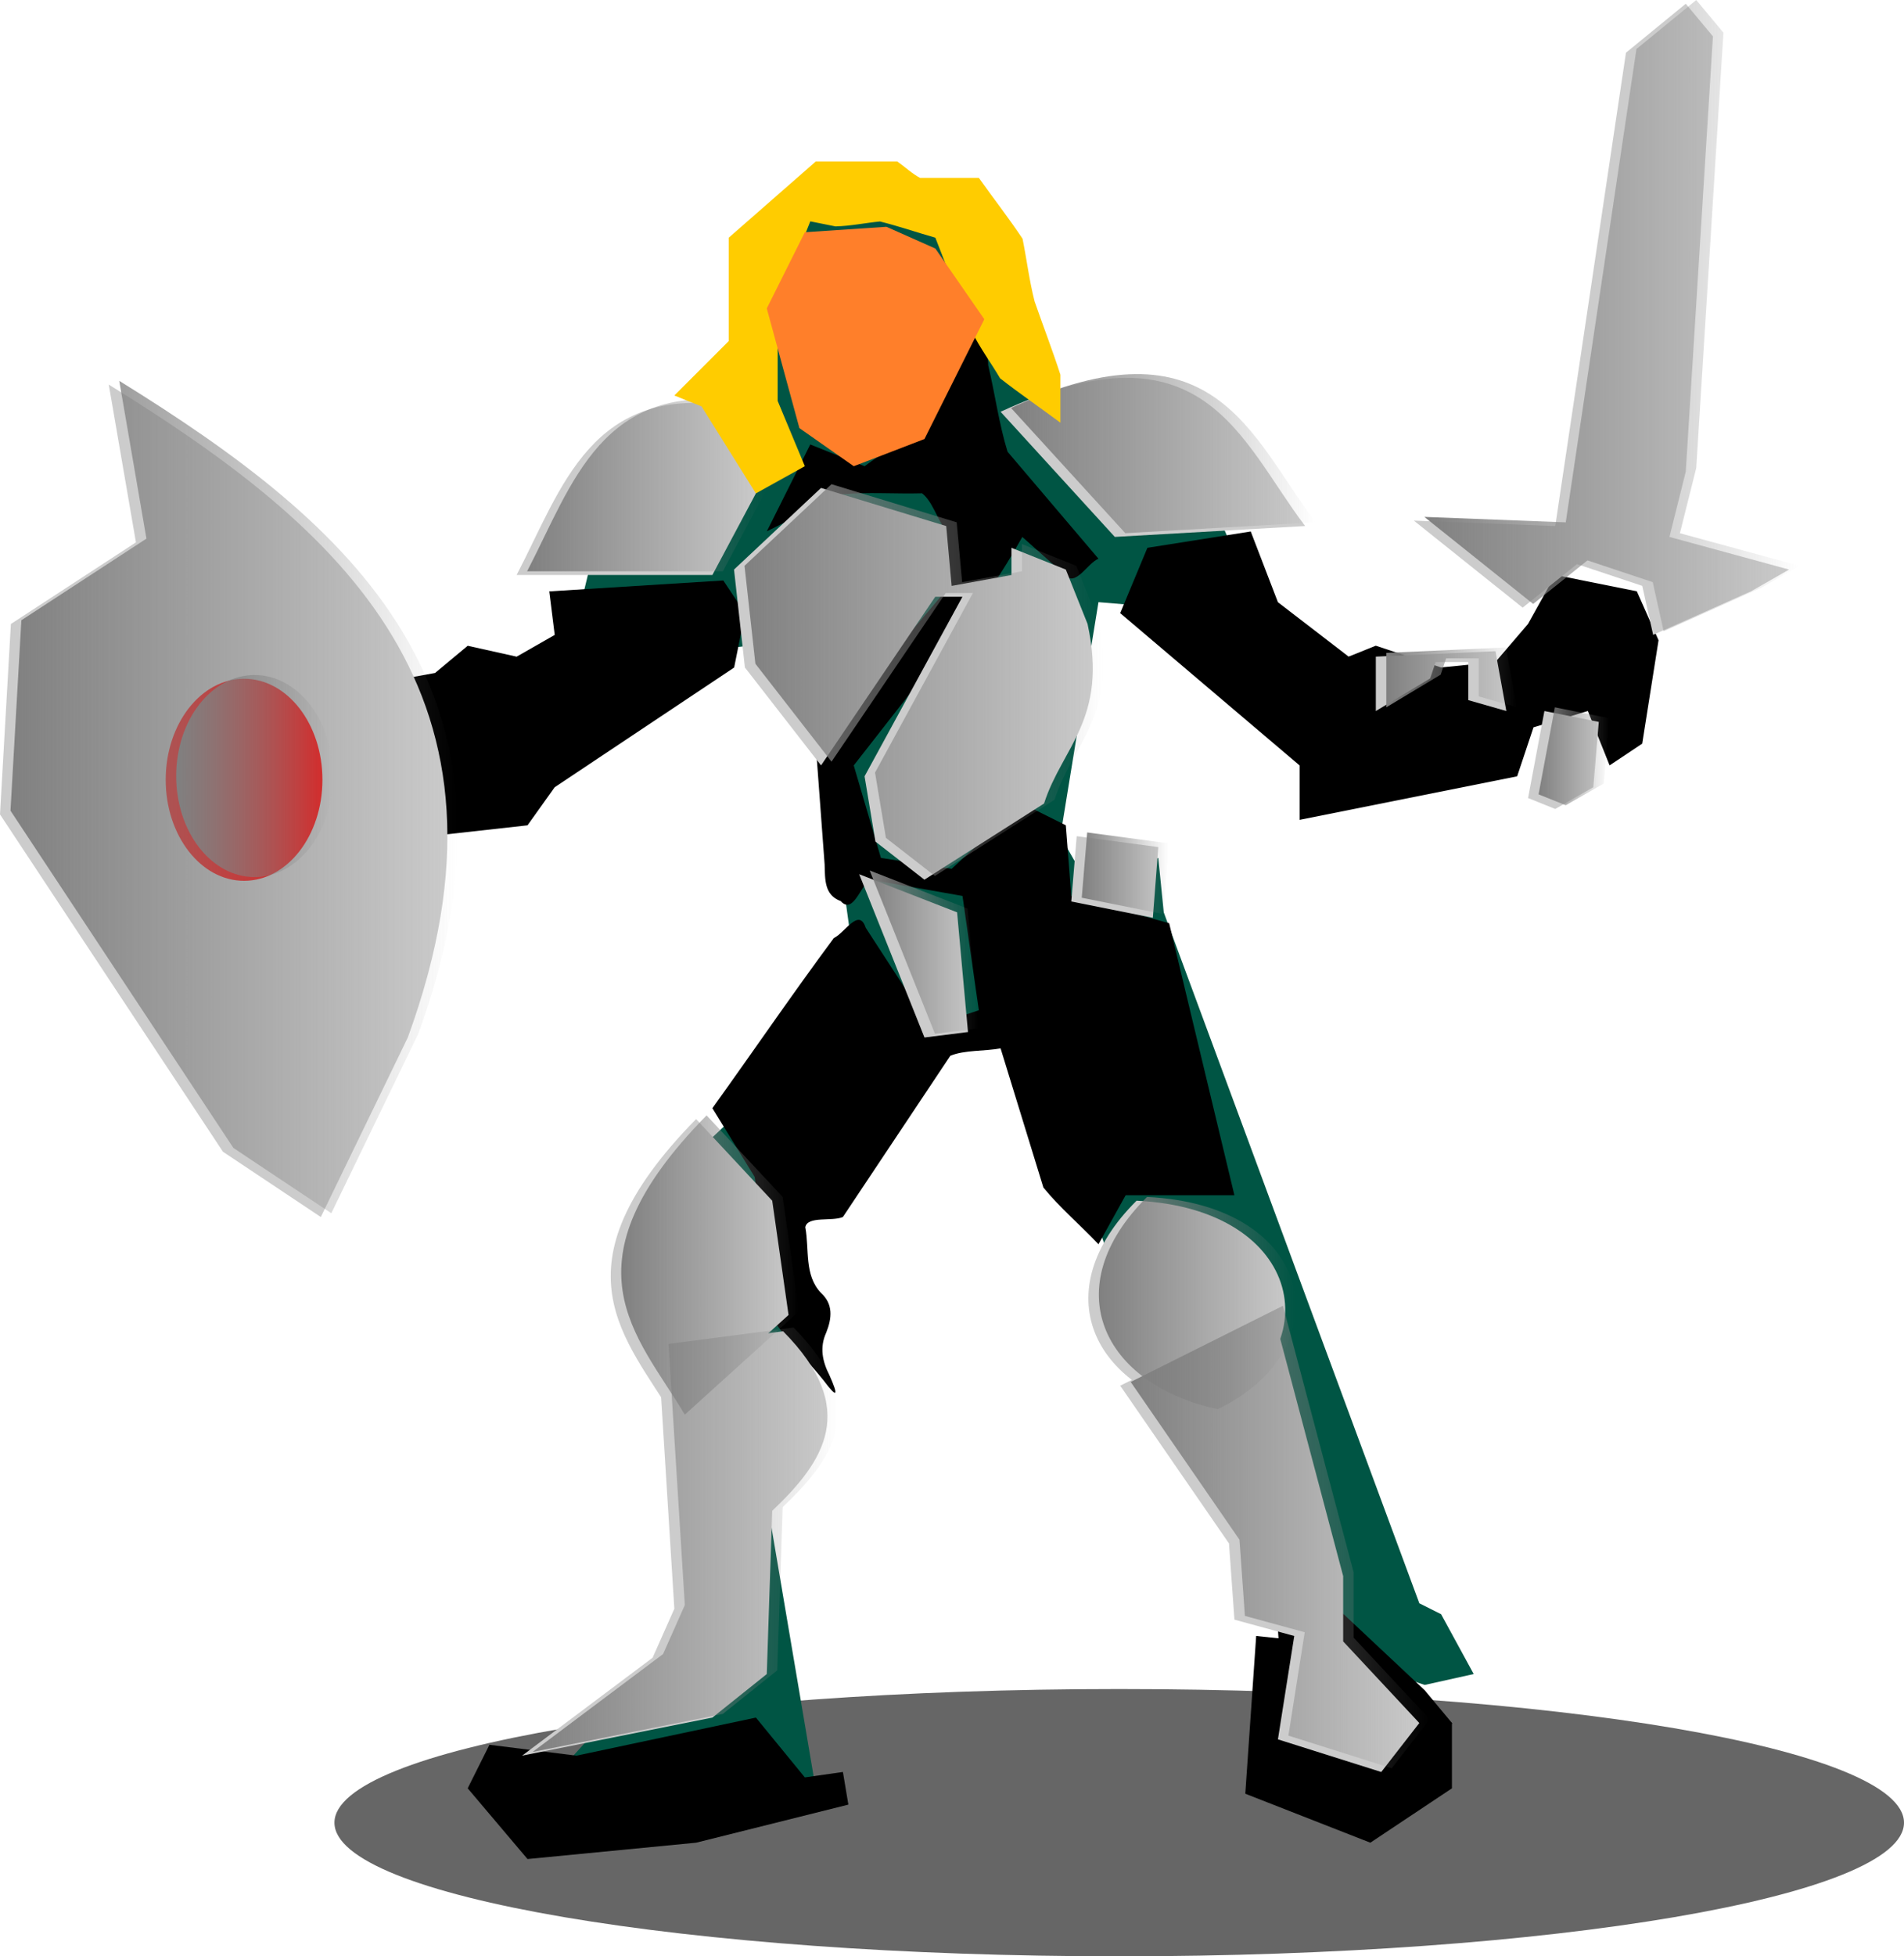 <?xml version="1.0" encoding="UTF-8" standalone="no"?>
<!-- Created with Inkscape (http://www.inkscape.org/) -->

<svg
   xmlns:dc="http://purl.org/dc/elements/1.1/"
   xmlns:cc="http://creativecommons.org/ns#"
   xmlns:rdf="http://www.w3.org/1999/02/22-rdf-syntax-ns#"
   xmlns:svg="http://www.w3.org/2000/svg"
   xmlns="http://www.w3.org/2000/svg"
   xmlns:xlink="http://www.w3.org/1999/xlink"
   xmlns:sodipodi="http://sodipodi.sourceforge.net/DTD/sodipodi-0.dtd"
   xmlns:inkscape="http://www.inkscape.org/namespaces/inkscape"
   width="57.015"
   height="58.553"
   id="svg2"
   sodipodi:version="0.32"
   inkscape:version="0.48.1 r9760"
   version="1.0"
   sodipodi:docname="Peileppe_footman_4_modified.svg"
   inkscape:output_extension="org.inkscape.output.svg.inkscape"
   
   inkscape:export-xdpi="90"
   inkscape:export-ydpi="90">
  <defs
     id="defs4">
    <linearGradient
       id="linearGradient3527"
       inkscape:collect="always">
      <stop
         id="stop3529"
         offset="0"
         style="stop-color:#66ff00;stop-opacity:1" />
      <stop
         id="stop3531"
         offset="1"
         style="stop-color:#87deaa;stop-opacity:0" />
    </linearGradient>
    <linearGradient
       id="linearGradient3521"
       inkscape:collect="always">
      <stop
         id="stop3523"
         offset="0"
         style="stop-color:#66ff00;stop-opacity:1" />
      <stop
         id="stop3525"
         offset="1"
         style="stop-color:#87deaa;stop-opacity:0" />
    </linearGradient>
    <linearGradient
       id="linearGradient3515"
       inkscape:collect="always">
      <stop
         id="stop3517"
         offset="0"
         style="stop-color:#66ff00;stop-opacity:1" />
      <stop
         id="stop3519"
         offset="1"
         style="stop-color:#87deaa;stop-opacity:0" />
    </linearGradient>
    <linearGradient
       id="linearGradient3509"
       inkscape:collect="always">
      <stop
         id="stop3511"
         offset="0"
         style="stop-color:#66ff00;stop-opacity:1" />
      <stop
         id="stop3513"
         offset="1"
         style="stop-color:#87deaa;stop-opacity:0" />
    </linearGradient>
    <linearGradient
       inkscape:collect="always"
       id="linearGradient3493">
      <stop
         style="stop-color:#66ff00;stop-opacity:1"
         offset="0"
         id="stop3495" />
      <stop
         style="stop-color:#87deaa;stop-opacity:0"
         offset="1"
         id="stop3497" />
    </linearGradient>
    <linearGradient
       inkscape:collect="always"
       id="linearGradient4037">
      <stop
         style="stop-color:#808080;stop-opacity:1;"
         offset="0"
         id="stop4039" />
      <stop
         style="stop-color:#808080;stop-opacity:0;"
         offset="1"
         id="stop4041" />
    </linearGradient>
    <linearGradient
       inkscape:collect="always"
       xlink:href="#linearGradient4037"
       id="linearGradient3115"
       gradientUnits="userSpaceOnUse"
       x1="26.531"
       y1="46.906"
       x2="34.185"
       y2="46.906"
       gradientTransform="translate(-1.763,4.303)" />
    <linearGradient
       inkscape:collect="always"
       xlink:href="#linearGradient4037"
       id="linearGradient3117"
       gradientUnits="userSpaceOnUse"
       x1="26.369"
       y1="54.478"
       x2="30.928"
       y2="54.478"
       gradientTransform="translate(-1.763,4.303)" />
    <linearGradient
       inkscape:collect="always"
       xlink:href="#linearGradient4037"
       id="linearGradient3119"
       gradientUnits="userSpaceOnUse"
       x1="42.816"
       y1="47.476"
       x2="49.166"
       y2="47.476"
       gradientTransform="translate(-1.763,4.303)" />
    <linearGradient
       inkscape:collect="always"
       xlink:href="#linearGradient4037"
       id="linearGradient3121"
       gradientUnits="userSpaceOnUse"
       x1="43.955"
       y1="54.722"
       x2="47.212"
       y2="54.722"
       gradientTransform="translate(-1.763,4.303)" />
    <linearGradient
       inkscape:collect="always"
       xlink:href="#linearGradient4037"
       id="linearGradient3123"
       gradientUnits="userSpaceOnUse"
       x1="34.022"
       y1="23.131"
       x2="41.676"
       y2="23.131"
       gradientTransform="translate(-1.763,4.303)" />
    <linearGradient
       inkscape:collect="always"
       xlink:href="#linearGradient4037"
       id="linearGradient3125"
       gradientUnits="userSpaceOnUse"
       x1="40.373"
       y1="24.434"
       x2="45.584"
       y2="24.434"
       gradientTransform="translate(-1.763,4.303)" />
    <linearGradient
       inkscape:collect="always"
       xlink:href="#linearGradient4037"
       id="linearGradient3127"
       gradientUnits="userSpaceOnUse"
       x1="44.77"
       y1="17.106"
       x2="52.749"
       y2="17.106"
       gradientTransform="translate(-1.763,4.303)" />
    <linearGradient
       inkscape:collect="always"
       xlink:href="#linearGradient4037"
       id="linearGradient3129"
       gradientUnits="userSpaceOnUse"
       x1="27.834"
       y1="17.106"
       x2="35.651"
       y2="17.106"
       gradientTransform="translate(-1.763,4.303)" />
    <linearGradient
       inkscape:collect="always"
       xlink:href="#linearGradient4037"
       id="linearGradient3131"
       gradientUnits="userSpaceOnUse"
       x1="10.573"
       y1="15.233"
       x2="27.997"
       y2="15.233"
       gradientTransform="translate(-1.763,4.303)" />
    <linearGradient
       inkscape:collect="always"
       xlink:href="#linearGradient4037"
       id="linearGradient3133"
       gradientUnits="userSpaceOnUse"
       x1="51.446"
       y1="24.922"
       x2="67.079"
       y2="24.922"
       gradientTransform="translate(-1.763,4.303)" />
    <linearGradient
       inkscape:collect="always"
       xlink:href="#linearGradient4037"
       id="linearGradient3135"
       gradientUnits="userSpaceOnUse"
       x1="74.732"
       y1="14.826"
       x2="95.25"
       y2="14.826"
       gradientTransform="translate(-1.763,4.303)" />
    <linearGradient
       inkscape:collect="always"
       xlink:href="#linearGradient4037"
       id="linearGradient3137"
       gradientUnits="userSpaceOnUse"
       x1="95.739"
       y1="16.536"
       x2="102.415"
       y2="16.536"
       gradientTransform="translate(-1.763,4.303)" />
    <linearGradient
       inkscape:collect="always"
       xlink:href="#linearGradient4037"
       id="linearGradient3139"
       gradientUnits="userSpaceOnUse"
       x1="109.417"
       y1="18.001"
       x2="119.839"
       y2="18.001"
       gradientTransform="translate(-1.763,4.303)" />
    <linearGradient
       inkscape:collect="always"
       xlink:href="#linearGradient4037"
       id="linearGradient3141"
       gradientUnits="userSpaceOnUse"
       x1="118.048"
       y1="26.795"
       x2="137.263"
       y2="26.795"
       gradientTransform="translate(-1.763,4.303)" />
    <linearGradient
       inkscape:collect="always"
       xlink:href="#linearGradient4037"
       id="linearGradient3143"
       gradientUnits="userSpaceOnUse"
       x1="106.486"
       y1="25.166"
       x2="113.163"
       y2="25.166"
       gradientTransform="translate(-1.763,4.303)" />
    <linearGradient
       inkscape:collect="always"
       xlink:href="#linearGradient4037"
       id="linearGradient3145"
       gradientUnits="userSpaceOnUse"
       x1="102.252"
       y1="24.271"
       x2="108.44"
       y2="24.271"
       gradientTransform="translate(-1.763,4.303)" />
    <linearGradient
       inkscape:collect="always"
       xlink:href="#linearGradient4037"
       id="linearGradient3147"
       gradientUnits="userSpaceOnUse"
       x1="113.163"
       y1="46.417"
       x2="120.165"
       y2="46.417"
       gradientTransform="translate(-1.763,4.303)" />
    <linearGradient
       inkscape:collect="always"
       xlink:href="#linearGradient4037"
       id="linearGradient3149"
       gradientUnits="userSpaceOnUse"
       x1="97.341"
       y1="47.802"
       x2="108.44"
       y2="47.802"
       gradientTransform="translate(-1.763,4.303)" />
    <linearGradient
       inkscape:collect="always"
       xlink:href="#linearGradient4037"
       id="linearGradient3151"
       gradientUnits="userSpaceOnUse"
       x1="155.99"
       y1="23.619"
       x2="183.355"
       y2="23.619"
       gradientTransform="translate(-1.763,4.303)" />
    <linearGradient
       inkscape:collect="always"
       xlink:href="#linearGradient4037"
       id="linearGradient3153"
       gradientUnits="userSpaceOnUse"
       x1="174.554"
       y1="49.674"
       x2="183.836"
       y2="49.674"
       gradientTransform="translate(-1.763,4.303)" />
    <linearGradient
       inkscape:collect="always"
       xlink:href="#linearGradient4037"
       id="linearGradient3155"
       gradientUnits="userSpaceOnUse"
       x1="220.149"
       y1="27.121"
       x2="232.362"
       y2="27.121"
       gradientTransform="translate(-1.763,4.303)" />
    <linearGradient
       inkscape:collect="always"
       xlink:href="#linearGradient4037"
       id="linearGradient3157"
       gradientUnits="userSpaceOnUse"
       x1="234.154"
       y1="16.78"
       x2="242.947"
       y2="16.78"
       gradientTransform="translate(-1.763,4.303)" />
    <linearGradient
       inkscape:collect="always"
       xlink:href="#linearGradient4037"
       id="linearGradient3159"
       gradientUnits="userSpaceOnUse"
       x1="248.484"
       y1="15.722"
       x2="253.857"
       y2="15.722"
       gradientTransform="translate(-1.763,4.303)" />
    <linearGradient
       inkscape:collect="always"
       xlink:href="#linearGradient4037"
       id="linearGradient3161"
       gradientUnits="userSpaceOnUse"
       x1="240.179"
       y1="21.177"
       x2="249.077"
       y2="21.177"
       gradientTransform="translate(-1.763,4.303)" />
    <linearGradient
       inkscape:collect="always"
       xlink:href="#linearGradient4037"
       id="linearGradient3163"
       gradientUnits="userSpaceOnUse"
       x1="244.901"
       y1="25.329"
       x2="251.74"
       y2="25.329"
       gradientTransform="translate(-1.763,4.303)" />
    <linearGradient
       inkscape:collect="always"
       xlink:href="#linearGradient4037"
       id="linearGradient3165"
       gradientUnits="userSpaceOnUse"
       x1="251.578"
       y1="28.016"
       x2="253.857"
       y2="28.016"
       gradientTransform="translate(-1.763,4.303)" />
    <linearGradient
       inkscape:collect="always"
       xlink:href="#linearGradient4037"
       id="linearGradient3167"
       gradientUnits="userSpaceOnUse"
       x1="255.323"
       y1="10.674"
       x2="265.419"
       y2="10.674"
       gradientTransform="translate(-1.763,4.303)" />
    <linearGradient
       inkscape:collect="always"
       xlink:href="#linearGradient4037"
       id="linearGradient3169"
       gradientUnits="userSpaceOnUse"
       x1="261.674"
       y1="23.538"
       x2="264.116"
       y2="23.538"
       gradientTransform="translate(-1.763,4.303)" />
    <linearGradient
       inkscape:collect="always"
       xlink:href="#linearGradient4037"
       id="linearGradient3171"
       gradientUnits="userSpaceOnUse"
       x1="255.649"
       y1="21.258"
       x2="259.557"
       y2="21.258"
       gradientTransform="translate(-1.763,4.303)" />
    <linearGradient
       inkscape:collect="always"
       xlink:href="#linearGradient4037"
       id="linearGradient3173"
       gradientUnits="userSpaceOnUse"
       x1="240.016"
       y1="40.636"
       x2="245.715"
       y2="40.636"
       gradientTransform="translate(-1.763,4.303)" />
    <linearGradient
       inkscape:collect="always"
       xlink:href="#linearGradient4037"
       id="linearGradient3175"
       gradientUnits="userSpaceOnUse"
       x1="252.88"
       y1="40.636"
       x2="258.417"
       y2="40.636"
       gradientTransform="translate(-1.763,4.303)" />
    <linearGradient
       inkscape:collect="always"
       xlink:href="#linearGradient4037"
       id="linearGradient3177"
       gradientUnits="userSpaceOnUse"
       x1="237.085"
       y1="49.918"
       x2="245.878"
       y2="49.918"
       gradientTransform="translate(-1.763,4.303)" />
    <linearGradient
       inkscape:collect="always"
       xlink:href="#linearGradient4037"
       id="linearGradient3179"
       gradientUnits="userSpaceOnUse"
       x1="252.555"
       y1="47.476"
       x2="262.651"
       y2="47.476"
       gradientTransform="translate(-1.763,4.303)" />
    <linearGradient
       inkscape:collect="always"
       xlink:href="#linearGradient4037"
       id="linearGradient3181"
       gradientUnits="userSpaceOnUse"
       x1="291.799"
       y1="25.574"
       x2="305.197"
       y2="25.574"
       gradientTransform="translate(-1.763,4.303)" />
    <linearGradient
       inkscape:collect="always"
       xlink:href="#linearGradient4037"
       id="linearGradient3183"
       gradientUnits="userSpaceOnUse"
       x1="307.269"
       y1="16.24"
       x2="314.434"
       y2="16.24"
       gradientTransform="translate(-1.763,4.303)" />
    <linearGradient
       inkscape:collect="always"
       xlink:href="#linearGradient4037"
       id="linearGradient3185"
       gradientUnits="userSpaceOnUse"
       x1="321.762"
       y1="15.295"
       x2="330.881"
       y2="15.295"
       gradientTransform="translate(-1.763,4.303)" />
    <linearGradient
       inkscape:collect="always"
       xlink:href="#linearGradient4037"
       id="linearGradient3187"
       gradientUnits="userSpaceOnUse"
       x1="310.087"
       y1="39.578"
       x2="315.411"
       y2="39.578"
       gradientTransform="translate(-1.763,4.303)" />
    <linearGradient
       inkscape:collect="always"
       xlink:href="#linearGradient4037"
       id="linearGradient3189"
       gradientUnits="userSpaceOnUse"
       x1="324.39"
       y1="40.718"
       x2="330.285"
       y2="40.718"
       gradientTransform="translate(-1.763,4.303)" />
    <linearGradient
       inkscape:collect="always"
       xlink:href="#linearGradient4037"
       id="linearGradient3191"
       gradientUnits="userSpaceOnUse"
       x1="307.432"
       y1="47.801"
       x2="316.577"
       y2="47.801"
       gradientTransform="translate(-1.763,4.303)" />
    <linearGradient
       inkscape:collect="always"
       xlink:href="#linearGradient4037"
       id="linearGradient3193"
       gradientUnits="userSpaceOnUse"
       x1="325.345"
       y1="47.72"
       x2="334.301"
       y2="47.72"
       gradientTransform="translate(-1.763,4.303)" />
    <linearGradient
       inkscape:collect="always"
       xlink:href="#linearGradient4037"
       id="linearGradient3195"
       gradientUnits="userSpaceOnUse"
       x1="313.783"
       y1="22.072"
       x2="324.524"
       y2="22.072"
       gradientTransform="translate(-1.763,4.303)" />
    <linearGradient
       inkscape:collect="always"
       xlink:href="#linearGradient4037"
       id="linearGradient3197"
       gradientUnits="userSpaceOnUse"
       x1="317.528"
       y1="30.214"
       x2="320.785"
       y2="30.214"
       gradientTransform="translate(-1.763,4.303)" />
    <linearGradient
       inkscape:collect="always"
       xlink:href="#linearGradient4037"
       id="linearGradient3199"
       gradientUnits="userSpaceOnUse"
       x1="323.879"
       y1="27.853"
       x2="326.484"
       y2="27.853"
       gradientTransform="translate(-1.763,4.303)" />
    <linearGradient
       inkscape:collect="always"
       xlink:href="#linearGradient4037"
       id="linearGradient3201"
       gradientUnits="userSpaceOnUse"
       x1="332.998"
       y1="21.991"
       x2="336.906"
       y2="21.991"
       gradientTransform="translate(-1.763,4.303)" />
    <linearGradient
       inkscape:collect="always"
       xlink:href="#linearGradient4037"
       id="linearGradient3203"
       gradientUnits="userSpaceOnUse"
       x1="337.558"
       y1="24.352"
       x2="339.675"
       y2="24.352"
       gradientTransform="translate(-1.763,4.303)" />
    <linearGradient
       inkscape:collect="always"
       xlink:href="#linearGradient4037"
       id="linearGradient3205"
       gradientUnits="userSpaceOnUse"
       x1="334.138"
       y1="11.162"
       x2="345.374"
       y2="11.162"
       gradientTransform="translate(-1.763,4.303)" />
    <linearGradient
       inkscape:collect="always"
       xlink:href="#linearGradient4037"
       id="linearGradient3207"
       gradientUnits="userSpaceOnUse"
       x1="60.484"
       y1="26.278"
       x2="63.306"
       y2="26.278" />
    <linearGradient
       inkscape:collect="always"
       xlink:href="#linearGradient4037"
       id="linearGradient3209"
       gradientUnits="userSpaceOnUse"
       x1="60.484"
       y1="26.278"
       x2="63.306"
       y2="26.278" />
    <linearGradient
       inkscape:collect="always"
       xlink:href="#linearGradient4037"
       id="linearGradient3211"
       gradientUnits="userSpaceOnUse"
       x1="60.484"
       y1="26.278"
       x2="63.306"
       y2="26.278" />
    <linearGradient
       inkscape:collect="always"
       xlink:href="#linearGradient4037"
       id="linearGradient3213"
       gradientUnits="userSpaceOnUse"
       x1="60.484"
       y1="26.278"
       x2="63.306"
       y2="26.278" />
    <linearGradient
       inkscape:collect="always"
       xlink:href="#linearGradient4037"
       id="linearGradient3215"
       gradientUnits="userSpaceOnUse"
       x1="60.484"
       y1="26.278"
       x2="63.306"
       y2="26.278" />
    <linearGradient
       inkscape:collect="always"
       xlink:href="#linearGradient3493"
       id="linearGradient3499"
       x1="5.69"
       y1="56.826"
       x2="5.69"
       y2="31.219"
       gradientUnits="userSpaceOnUse" />
    <linearGradient
       inkscape:collect="always"
       xlink:href="#linearGradient3527"
       id="linearGradient3501"
       x1="5.69"
       y1="56.826"
       x2="5.69"
       y2="31.219"
       gradientUnits="userSpaceOnUse" />
    <linearGradient
       inkscape:collect="always"
       xlink:href="#linearGradient3521"
       id="linearGradient3503"
       x1="5.69"
       y1="56.826"
       x2="5.69"
       y2="31.219"
       gradientUnits="userSpaceOnUse" />
    <linearGradient
       inkscape:collect="always"
       xlink:href="#linearGradient3515"
       id="linearGradient3505"
       x1="5.69"
       y1="56.826"
       x2="5.69"
       y2="31.219"
       gradientUnits="userSpaceOnUse" />
    <linearGradient
       inkscape:collect="always"
       xlink:href="#linearGradient3509"
       id="linearGradient3507"
       x1="5.69"
       y1="56.826"
       x2="5.69"
       y2="31.219"
       gradientUnits="userSpaceOnUse" />
    <linearGradient
       inkscape:collect="always"
       xlink:href="#linearGradient4037"
       id="linearGradient2819"
       gradientUnits="userSpaceOnUse"
       gradientTransform="translate(-1.763,4.303)"
       x1="291.799"
       y1="25.574"
       x2="305.197"
       y2="25.574" />
    <linearGradient
       inkscape:collect="always"
       xlink:href="#linearGradient4037"
       id="linearGradient2821"
       gradientUnits="userSpaceOnUse"
       gradientTransform="translate(-1.763,4.303)"
       x1="307.269"
       y1="16.24"
       x2="314.434"
       y2="16.24" />
    <linearGradient
       inkscape:collect="always"
       xlink:href="#linearGradient4037"
       id="linearGradient2823"
       gradientUnits="userSpaceOnUse"
       gradientTransform="translate(-1.763,4.303)"
       x1="321.762"
       y1="15.295"
       x2="330.881"
       y2="15.295" />
    <linearGradient
       inkscape:collect="always"
       xlink:href="#linearGradient4037"
       id="linearGradient2825"
       gradientUnits="userSpaceOnUse"
       gradientTransform="translate(-1.763,4.303)"
       x1="310.087"
       y1="39.578"
       x2="315.411"
       y2="39.578" />
    <linearGradient
       inkscape:collect="always"
       xlink:href="#linearGradient4037"
       id="linearGradient2827"
       gradientUnits="userSpaceOnUse"
       gradientTransform="translate(-1.763,4.303)"
       x1="324.39"
       y1="40.718"
       x2="330.285"
       y2="40.718" />
    <linearGradient
       inkscape:collect="always"
       xlink:href="#linearGradient4037"
       id="linearGradient2829"
       gradientUnits="userSpaceOnUse"
       gradientTransform="translate(-1.763,4.303)"
       x1="307.432"
       y1="47.801"
       x2="316.577"
       y2="47.801" />
    <linearGradient
       inkscape:collect="always"
       xlink:href="#linearGradient4037"
       id="linearGradient2831"
       gradientUnits="userSpaceOnUse"
       gradientTransform="translate(-1.763,4.303)"
       x1="325.345"
       y1="47.72"
       x2="334.301"
       y2="47.72" />
    <linearGradient
       inkscape:collect="always"
       xlink:href="#linearGradient4037"
       id="linearGradient2833"
       gradientUnits="userSpaceOnUse"
       gradientTransform="translate(-1.763,4.303)"
       x1="313.783"
       y1="22.072"
       x2="324.524"
       y2="22.072" />
    <linearGradient
       inkscape:collect="always"
       xlink:href="#linearGradient4037"
       id="linearGradient2835"
       gradientUnits="userSpaceOnUse"
       gradientTransform="translate(-1.763,4.303)"
       x1="317.528"
       y1="30.214"
       x2="320.785"
       y2="30.214" />
    <linearGradient
       inkscape:collect="always"
       xlink:href="#linearGradient4037"
       id="linearGradient2837"
       gradientUnits="userSpaceOnUse"
       gradientTransform="translate(-1.763,4.303)"
       x1="323.879"
       y1="27.853"
       x2="326.484"
       y2="27.853" />
    <linearGradient
       inkscape:collect="always"
       xlink:href="#linearGradient4037"
       id="linearGradient2839"
       gradientUnits="userSpaceOnUse"
       gradientTransform="translate(-1.763,4.303)"
       x1="332.998"
       y1="21.991"
       x2="336.906"
       y2="21.991" />
    <linearGradient
       inkscape:collect="always"
       xlink:href="#linearGradient4037"
       id="linearGradient2841"
       gradientUnits="userSpaceOnUse"
       gradientTransform="translate(-1.763,4.303)"
       x1="337.558"
       y1="24.352"
       x2="339.675"
       y2="24.352" />
    <linearGradient
       inkscape:collect="always"
       xlink:href="#linearGradient4037"
       id="linearGradient2843"
       gradientUnits="userSpaceOnUse"
       gradientTransform="translate(-1.763,4.303)"
       x1="334.138"
       y1="11.162"
       x2="345.374"
       y2="11.162" />
    <linearGradient
       inkscape:collect="always"
       xlink:href="#linearGradient4037"
       id="linearGradient2845"
       gradientUnits="userSpaceOnUse"
       x1="60.484"
       y1="26.278"
       x2="63.306"
       y2="26.278" />
  </defs>
  <sodipodi:namedview
     id="base"
     pagecolor="#ffffff"
     bordercolor="#666666"
     borderopacity="1.0"
     gridtolerance="10000"
     guidetolerance="10"
     objecttolerance="10"
     inkscape:pageopacity="0.0"
     inkscape:pageshadow="2"
     inkscape:zoom="8"
     inkscape:cx="27.464283"
     inkscape:cy="34.573178"
     inkscape:document-units="px"
     inkscape:current-layer="layer2"
     inkscape:window-width="1024"
     inkscape:window-height="718"
     inkscape:window-x="126"
     inkscape:window-y="110"
     showgrid="false"
     inkscape:window-maximized="0"
     fit-margin-top="0"
     fit-margin-left="0"
     fit-margin-right="0"
     fit-margin-bottom="0" />
  <g
     inkscape:groupmode="layer"
     id="layer2"
     inkscape:label="00"
     transform="translate(-289.722,-6.02)" />
  <g
     inkscape:groupmode="layer"
     id="layer1"
     inkscape:label="total"
     style="display:inline"
     transform="translate(-289.722,-6.02)">
    <path
       sodipodi:type="arc"
       style="fill:#666666;fill-opacity:1;fill-rule:evenodd;stroke:none;display:inline"
       id="path2819"
       sodipodi:cx="36.5"
       sodipodi:cy="57.27021"
       sodipodi:rx="23.5"
       sodipodi:ry="4"
       d="m 60,57.27 c 0,2.209 -10.521,4 -23.5,4 -12.979,0 -23.5,-1.791 -23.5,-4 0,-2.209 10.521,-4 23.5,-4 12.979,0 23.5,1.791 23.5,4 z"
       transform="translate(286.737,3.303)" />
    <path
       style="fill:#005544;fill-opacity:1;fill-rule:evenodd;stroke:none;display:inline"
       d="m 324.57,33.326 7.654,20.681 0.651,0.326 0.977,1.791 -1.466,0.326 -2.931,-0.977 -7.979,-22.635 2.931,-1.14 0.163,1.628 z"
       id="path2821"
       inkscape:connector-curvature="0" />
    <path
       style="fill:#005544;fill-opacity:1;fill-rule:evenodd;stroke:none;display:inline"
       d="m 314.474,11.669 -2.28,2.443 0.163,4.234 -4.56,2.931 -1.14,4.722 6.839,-0.814 1.303,6.025 0.651,4.722 -5.374,5.048 0.651,13.353 -4.722,5.211 8.142,0 -1.628,-9.608 1.14,-5.537 0,-3.094 5.211,-4.56 1.791,0.489 2.768,7.816 2.117,-0.163 -1.466,-9.282 -2.605,-4.56 1.14,-7.002 1.954,0.163 4.071,2.931 -2.931,-6.839 -5.699,-3.42 -2.28,-4.885 -3.257,-0.326 z"
       id="path2835"
       inkscape:connector-curvature="0" />
    <path
       style="fill:#000000;fill-opacity:1;fill-rule:evenodd;stroke:none;display:inline"
       d="m 296.724,25.184 -0.814,2.28 -0.814,-1.628 -1.14,0.326 -1.628,1.303 1.791,4.071 -0.163,1.466 2.443,3.745 2.28,-0.489 0.814,-2.605 3.094,-2.605 2.931,-0.326 0.814,-1.14 5.374,-3.583 0.326,-1.628 -0.651,-0.977 -5.211,0.326 0.163,1.303 -1.14,0.651 -1.466,-0.326 -0.977,0.814 -3.583,0.651 -2.443,-1.628 z"
       id="path2875"
       inkscape:connector-curvature="0" />
    <path
       style="fill:#000000;fill-opacity:1;fill-rule:evenodd;stroke:none;display:inline"
       d="m 312.682,21.928 c 0.434,-0.868 0.868,-1.737 1.303,-2.605 0.543,0.217 1.086,0.434 1.628,0.651 0.542,-0.41 1.166,-0.754 1.656,-1.206 0.425,-1.009 0.85,-2.019 1.275,-3.028 0.355,0.35 0.779,0.663 0.769,1.21 0.204,0.858 0.323,1.758 0.58,2.59 0.907,1.067 1.815,2.135 2.722,3.202 -0.342,0.139 -0.7,0.89 -1.028,0.462 -0.417,-0.371 -0.835,-0.742 -1.252,-1.113 -0.592,1.051 -1.249,2.058 -2.032,2.978 -1.005,1.287 -2.011,2.574 -3.016,3.861 0.271,0.923 0.543,1.846 0.814,2.768 0.706,0.109 1.411,0.217 2.117,0.326 0.706,-0.651 1.411,-1.303 2.117,-1.954 0.434,0.217 0.868,0.434 1.303,0.651 0.054,0.706 0.109,1.411 0.163,2.117 0.977,0.271 1.954,0.543 2.931,0.814 0.651,2.714 1.303,5.428 1.954,8.142 -1.086,0 -2.171,0 -3.257,0 -0.271,0.489 -0.543,0.977 -0.814,1.466 -0.539,-0.572 -1.16,-1.095 -1.649,-1.697 -0.427,-1.389 -0.854,-2.777 -1.282,-4.166 -0.491,0.092 -1.067,0.044 -1.505,0.222 -1.072,1.609 -2.145,3.217 -3.217,4.826 -0.325,0.141 -1.06,-0.039 -1.126,0.305 0.125,0.665 -0.036,1.432 0.465,1.961 0.376,0.342 0.335,0.757 0.162,1.194 -0.202,0.44 -0.116,0.863 0.098,1.279 0.271,0.609 0.247,0.719 -0.18,0.147 -0.501,-0.627 -1.108,-1.208 -1.544,-1.863 -0.182,-1.405 -0.287,-2.836 -0.518,-4.224 -0.422,-0.685 -0.844,-1.371 -1.265,-2.056 1.218,-1.693 2.397,-3.422 3.638,-5.093 0.325,-0.149 0.752,-0.926 0.953,-0.308 0.641,0.986 1.282,1.972 1.922,2.958 0.489,-0.163 0.977,-0.326 1.466,-0.489 -0.163,-1.14 -0.326,-2.28 -0.489,-3.42 -0.923,-0.163 -1.846,-0.326 -2.768,-0.489 -0.295,0.198 -0.507,1.053 -0.88,0.643 -0.496,-0.183 -0.466,-0.654 -0.481,-1.1 -0.089,-1.205 -0.178,-2.409 -0.268,-3.614 1.248,-1.466 2.497,-2.931 3.745,-4.397 0.028,-0.669 0.169,-1.363 0.127,-2.016 -0.243,-0.336 -0.384,-0.847 -0.687,-1.078 -0.809,0.022 -1.639,-0.044 -2.435,0.032 -0.739,0.369 -1.477,0.739 -2.216,1.108 z"
       id="path2877"
       inkscape:connector-curvature="0" />
    <path
       style="fill:#000000;fill-opacity:1;fill-rule:evenodd;stroke:none;display:inline"
       d="m 323.267,24.37 0.814,-1.954 3.094,-0.489 0.814,2.117 2.117,1.628 0.814,-0.326 1.954,0.651 1.628,-0.163 0.977,-1.14 0.814,-1.466 2.443,0.489 0.651,1.466 -0.489,3.094 -0.977,0.651 -0.651,-1.628 -1.628,0.489 -0.489,1.466 -6.514,1.303 0,-1.628 -5.374,-4.56 z"
       id="path2879"
       inkscape:connector-curvature="0" />
    <path
       style="fill:#000000;fill-opacity:1;fill-rule:evenodd;stroke:none;display:inline"
       d="m 328.152,57.264 0.489,1.628 2.443,0.977 1.791,-1.14 0.326,-1.14 -0.814,-0.977 -2.605,-2.443 -1.791,0.651 0.163,2.443 z"
       id="path2881"
       inkscape:connector-curvature="0" />
    <path
       style="fill:#000000;fill-opacity:1;fill-rule:evenodd;stroke:none;display:inline"
       d="m 312.357,57.427 1.466,1.791 1.14,-0.163 0.163,0.977 -4.56,1.14 -5.048,0.489 -1.791,-2.117 0.651,-1.303 2.605,0.326 5.374,-1.14 z"
       id="path2883"
       inkscape:connector-curvature="0" />
    <path
       style="fill:#000000;fill-opacity:1;fill-rule:evenodd;stroke:none;display:inline"
       d="m 327.338,54.984 -0.326,4.722 3.745,1.466 2.443,-1.628 0,-1.954 -2.768,-2.28 -3.094,-0.326 z"
       id="path2889"
       inkscape:connector-curvature="0" />
    <path
       style="fill:#cccccc;fill-opacity:1;fill-rule:evenodd;stroke:none;display:inline"
       d="m 292.979,17.531 0.814,4.722 -3.745,2.443 -0.326,5.699 6.676,10.096 2.931,1.954 2.605,-5.374 c 3.756,-10.289 -2.014,-15.243 -8.956,-19.541 z"
       id="path2961"
       sodipodi:nodetypes="cccccccc"
       inkscape:connector-curvature="0" />
    <path
       style="fill:#cccccc;fill-opacity:1;fill-rule:evenodd;stroke:none;display:inline"
       d="m 305.192,23.23 5.862,0 1.303,-2.443 -0.651,-2.605 c -4.273,-0.72 -5.153,2.439 -6.514,5.048 z"
       id="path2963"
       sodipodi:nodetypes="ccccc"
       inkscape:connector-curvature="0" />
    <path
       style="fill:#cccccc;fill-opacity:1;fill-rule:evenodd;stroke:none;display:inline"
       d="m 319.685,18.345 3.42,3.745 5.699,-0.326 c -1.947,-2.561 -3.034,-6.238 -9.119,-3.42 z"
       id="path2965"
       sodipodi:nodetypes="cccc"
       inkscape:connector-curvature="0" />
    <path
       style="fill:#cccccc;fill-opacity:1;fill-rule:evenodd;stroke:none;display:inline"
       d="m 310.566,39.514 2.28,2.443 0.489,3.42 -3.42,3.094 c -1.431,-2.397 -3.752,-4.476 0.651,-8.956 z"
       id="path2967"
       sodipodi:nodetypes="ccccc"
       inkscape:connector-curvature="0" />
    <path
       style="fill:#cccccc;fill-opacity:1;fill-rule:evenodd;stroke:none;display:inline"
       d="m 323.756,41.957 c -2.74,2.723 -1.324,5.614 2.117,6.351 3.773,-1.824 2.908,-6.113 -2.117,-6.351 z"
       id="path2969"
       sodipodi:nodetypes="ccc"
       inkscape:connector-curvature="0" />
    <path
       style="fill:#cccccc;fill-opacity:1;fill-rule:evenodd;stroke:none;display:inline"
       d="m 313.171,45.865 -3.745,0.489 0.489,7.816 -0.651,1.466 -3.908,2.931 5.699,-1.14 1.628,-1.303 0.163,-4.885 c 1.547,-1.472 2.633,-3.046 0.326,-5.374 z"
       id="path2971"
       sodipodi:nodetypes="ccccccccc"
       inkscape:connector-curvature="0" />
    <path
       style="fill:#cccccc;fill-opacity:1;fill-rule:evenodd;stroke:none;display:inline"
       d="m 323.267,47.494 3.257,4.722 0.163,2.28 1.791,0.489 -0.489,3.094 3.094,0.977 1.14,-1.466 -2.28,-2.443 0,-1.954 -2.117,-7.979 -4.56,2.28 z"
       id="path2973"
       inkscape:connector-curvature="0" />
    <path
       style="fill:#cccccc;fill-opacity:1;fill-rule:evenodd;stroke:none;display:inline"
       d="m 314.311,20.625 3.745,1.14 0.163,1.791 1.791,-0.326 0,-0.814 1.628,0.651 0.651,1.628 c 0.62,2.846 -0.765,3.686 -1.303,5.374 l -3.583,2.28 -1.466,-1.14 -0.326,-1.954 2.931,-5.374 -0.814,0 -3.42,5.048 -2.28,-2.931 -0.326,-2.931 2.605,-2.443 z"
       id="path2975"
       sodipodi:nodetypes="ccccccccccccccccc"
       inkscape:connector-curvature="0" />
    <path
       style="fill:#cccccc;fill-opacity:1;fill-rule:evenodd;stroke:none;display:inline"
       d="m 315.451,32.187 1.954,4.885 1.303,-0.163 -0.326,-3.583 -2.931,-1.14 z"
       id="path2977"
       inkscape:connector-curvature="0" />
    <path
       style="fill:#cccccc;fill-opacity:1;fill-rule:evenodd;stroke:none;display:inline"
       d="m 321.964,31.047 -0.163,1.954 2.443,0.489 0.163,-2.117 -2.443,-0.326 z"
       id="path2979"
       inkscape:connector-curvature="0" />
    <path
       style="fill:#cccccc;fill-opacity:1;fill-rule:evenodd;stroke:none;display:inline"
       d="m 330.921,25.673 0,1.628 1.628,-0.977 0.163,-0.489 0.977,0 0,1.14 1.14,0.326 -0.326,-1.791 -3.583,0.163 z"
       id="path2981"
       inkscape:connector-curvature="0" />
    <path
       style="fill:#cccccc;fill-opacity:1;fill-rule:evenodd;stroke:none;display:inline"
       d="m 335.969,27.301 -0.489,2.605 0.814,0.326 1.14,-0.651 0.163,-1.954 -1.628,-0.326 z"
       id="path2983"
       inkscape:connector-curvature="0" />
    <path
       style="fill:#cccccc;fill-opacity:1;fill-rule:evenodd;stroke:none;display:inline"
       d="m 335.317,24.207 -3.257,-2.605 4.234,0.163 2.117,-14.167 1.791,-1.466 0.814,0.977 -0.814,13.027 -0.489,1.954 3.583,0.977 -1.14,0.651 -2.931,1.303 -0.326,-1.466 -1.954,-0.651 -1.628,1.303 z"
       id="path2985"
       inkscape:connector-curvature="0" />
    <path
       sodipodi:type="arc"
       style="fill:#ff0000;fill-opacity:1;fill-rule:evenodd;stroke:none;display:inline"
       id="path2995"
       sodipodi:cx="61.895161"
       sodipodi:cy="26.278275"
       sodipodi:rx="1.4112903"
       sodipodi:ry="3.0241935"
       d="m 63.306,26.278 c 0,1.67 -0.632,3.024 -1.411,3.024 -0.779,0 -1.411,-1.354 -1.411,-3.024 0,-1.67 0.632,-3.024 1.411,-3.024 0.779,0 1.411,1.354 1.411,3.024 z"
       transform="matrix(1.663,0,0,1,194.099,3.081)" />
    <path
       style="fill:url(#linearGradient2819);fill-opacity:1;fill-rule:evenodd;stroke:none;display:inline"
       d="m 293.293,17.419 0.814,4.722 -3.745,2.443 -0.326,5.699 6.676,10.096 2.931,1.954 2.605,-5.374 c 3.756,-10.289 -2.014,-15.243 -8.956,-19.541 z"
       id="path3063"
       sodipodi:nodetypes="cccccccc"
       inkscape:connector-curvature="0" />
    <path
       style="fill:url(#linearGradient2821);fill-opacity:1;fill-rule:evenodd;stroke:none;display:inline"
       d="m 305.506,23.119 5.862,0 1.303,-2.443 -0.651,-2.605 c -4.273,-0.72 -5.153,2.439 -6.514,5.048 z"
       id="path3065"
       sodipodi:nodetypes="ccccc"
       inkscape:connector-curvature="0" />
    <path
       style="fill:url(#linearGradient2823);fill-opacity:1;fill-rule:evenodd;stroke:none;display:inline"
       d="m 319.999,18.233 3.42,3.745 5.699,-0.326 c -1.947,-2.561 -3.034,-6.238 -9.119,-3.42 z"
       id="path3067"
       sodipodi:nodetypes="cccc"
       inkscape:connector-curvature="0" />
    <path
       style="fill:url(#linearGradient2825);fill-opacity:1;fill-rule:evenodd;stroke:none;display:inline"
       d="m 310.88,39.403 2.28,2.443 0.489,3.42 -3.42,3.094 c -1.431,-2.397 -3.752,-4.476 0.651,-8.956 z"
       id="path3069"
       sodipodi:nodetypes="ccccc"
       inkscape:connector-curvature="0" />
    <path
       style="fill:url(#linearGradient2827);fill-opacity:1;fill-rule:evenodd;stroke:none;display:inline"
       d="m 324.07,41.845 c -2.74,2.723 -1.324,5.614 2.117,6.351 3.773,-1.824 2.908,-6.113 -2.117,-6.351 z"
       id="path3071"
       sodipodi:nodetypes="ccc"
       inkscape:connector-curvature="0" />
    <path
       style="fill:url(#linearGradient2829);fill-opacity:1;fill-rule:evenodd;stroke:none;display:inline"
       d="m 313.485,45.754 -3.745,0.489 0.489,7.816 -0.651,1.466 -3.908,2.931 5.699,-1.14 1.628,-1.303 0.163,-4.885 c 1.547,-1.472 2.633,-3.046 0.326,-5.374 z"
       id="path3073"
       sodipodi:nodetypes="ccccccccc"
       inkscape:connector-curvature="0" />
    <path
       style="fill:url(#linearGradient2831);fill-opacity:1;fill-rule:evenodd;stroke:none;display:inline"
       d="m 323.581,47.382 3.257,4.722 0.163,2.28 1.791,0.489 -0.489,3.094 3.094,0.977 1.14,-1.466 -2.28,-2.443 0,-1.954 -2.117,-7.979 -4.56,2.28 z"
       id="path3075"
       inkscape:connector-curvature="0" />
    <path
       style="fill:url(#linearGradient2833);fill-opacity:1;fill-rule:evenodd;stroke:none;display:inline"
       d="m 314.625,20.513 3.745,1.14 0.163,1.791 1.791,-0.326 0,-0.814 1.628,0.651 0.651,1.628 c 0.62,2.846 -0.765,3.686 -1.303,5.374 l -3.583,2.28 -1.466,-1.14 -0.326,-1.954 2.931,-5.374 -0.814,0 -3.42,5.048 -2.28,-2.931 -0.326,-2.931 2.605,-2.443 z"
       id="path3077"
       sodipodi:nodetypes="ccccccccccccccccc"
       inkscape:connector-curvature="0" />
    <path
       style="fill:url(#linearGradient2835);fill-opacity:1;fill-rule:evenodd;stroke:none;display:inline"
       d="m 315.765,32.075 1.954,4.885 1.303,-0.163 -0.326,-3.583 -2.931,-1.14 z"
       id="path3079"
       inkscape:connector-curvature="0" />
    <path
       style="fill:url(#linearGradient2837);fill-opacity:1;fill-rule:evenodd;stroke:none;display:inline"
       d="m 322.278,30.935 -0.163,1.954 2.443,0.489 0.163,-2.117 -2.443,-0.326 z"
       id="path3081"
       inkscape:connector-curvature="0" />
    <path
       style="fill:url(#linearGradient2839);fill-opacity:1;fill-rule:evenodd;stroke:none;display:inline"
       d="m 331.235,25.561 0,1.628 1.628,-0.977 0.163,-0.489 0.977,0 0,1.14 1.14,0.326 -0.326,-1.791 -3.583,0.163 z"
       id="path3083"
       inkscape:connector-curvature="0" />
    <path
       style="fill:url(#linearGradient2841);fill-opacity:1;fill-rule:evenodd;stroke:none;display:inline"
       d="m 336.283,27.19 -0.489,2.605 0.814,0.326 1.14,-0.651 0.163,-1.954 -1.628,-0.326 z"
       id="path3085"
       inkscape:connector-curvature="0" />
    <path
       style="fill:url(#linearGradient2843);fill-opacity:1;fill-rule:evenodd;stroke:none;display:inline"
       d="m 335.631,24.096 -3.257,-2.605 4.234,0.163 2.117,-14.167 1.791,-1.466 0.814,0.977 -0.814,13.027 -0.489,1.954 3.583,0.977 -1.14,0.651 -2.931,1.303 -0.326,-1.466 -1.954,-0.651 -1.628,1.303 z"
       id="path3087"
       inkscape:connector-curvature="0" />
    <path
       sodipodi:type="arc"
       style="fill:url(#linearGradient2845);fill-opacity:1;fill-rule:evenodd;stroke:none;display:inline"
       id="path3097"
       sodipodi:cx="61.895161"
       sodipodi:cy="26.278275"
       sodipodi:rx="1.4112903"
       sodipodi:ry="3.0241935"
       d="m 63.306,26.278 c 0,1.67 -0.632,3.024 -1.411,3.024 -0.779,0 -1.411,-1.354 -1.411,-3.024 0,-1.67 0.632,-3.024 1.411,-3.024 0.779,0 1.411,1.354 1.411,3.024 z"
       transform="matrix(1.663,0,0,1,194.413,2.969)" />
    <path
       style="fill:#ffcc00;fill-opacity:1;fill-rule:evenodd;stroke:none;display:inline"
       d="m 312.357,20.788 c -0.543,-0.868 -1.086,-1.737 -1.628,-2.605 -0.271,-0.109 -0.543,-0.217 -0.814,-0.326 0.543,-0.543 1.086,-1.086 1.628,-1.628 0,-1.031 0,-2.063 0,-3.094 0.868,-0.76 1.737,-1.52 2.605,-2.28 0.814,0 1.628,0 2.443,0 0.229,0.157 0.442,0.363 0.682,0.489 0.587,0 1.174,0 1.761,0 0.432,0.609 0.897,1.203 1.308,1.821 0.126,0.624 0.203,1.261 0.361,1.876 0.254,0.732 0.536,1.46 0.773,2.195 0,0.478 0,0.957 0,1.435 -0.6,-0.446 -1.222,-0.87 -1.807,-1.329 -0.274,-0.467 -0.602,-0.907 -0.842,-1.391 -0.365,-0.939 -0.73,-1.878 -1.096,-2.817 -0.553,-0.157 -1.104,-0.348 -1.659,-0.485 -0.444,0.042 -0.89,0.138 -1.332,0.147 -0.251,-0.05 -0.503,-0.101 -0.754,-0.151 -0.322,0.825 -0.674,1.644 -0.977,2.473 0,0.967 0,1.934 0,2.901 0.271,0.651 0.543,1.303 0.814,1.954 -0.489,0.271 -0.977,0.543 -1.466,0.814 z"
       id="path3107"
       inkscape:connector-curvature="0" />
    <path
       style="fill:#ff7f2a;fill-opacity:1;fill-rule:evenodd;stroke:none;display:inline"
       d="m 319.196,15.577 c -0.597,1.194 -1.194,2.388 -1.791,3.583 -0.706,0.271 -1.411,0.543 -2.117,0.814 -0.543,-0.38 -1.086,-0.76 -1.628,-1.14 -0.326,-1.194 -0.651,-2.388 -0.977,-3.583 0.38,-0.76 0.76,-1.52 1.14,-2.28 0.814,-0.054 1.628,-0.109 2.443,-0.163 0.489,0.217 0.977,0.434 1.466,0.651 0.489,0.706 0.977,1.411 1.466,2.117 z"
       id="path3109"
       inkscape:connector-curvature="0" />
  </g>
</svg>
